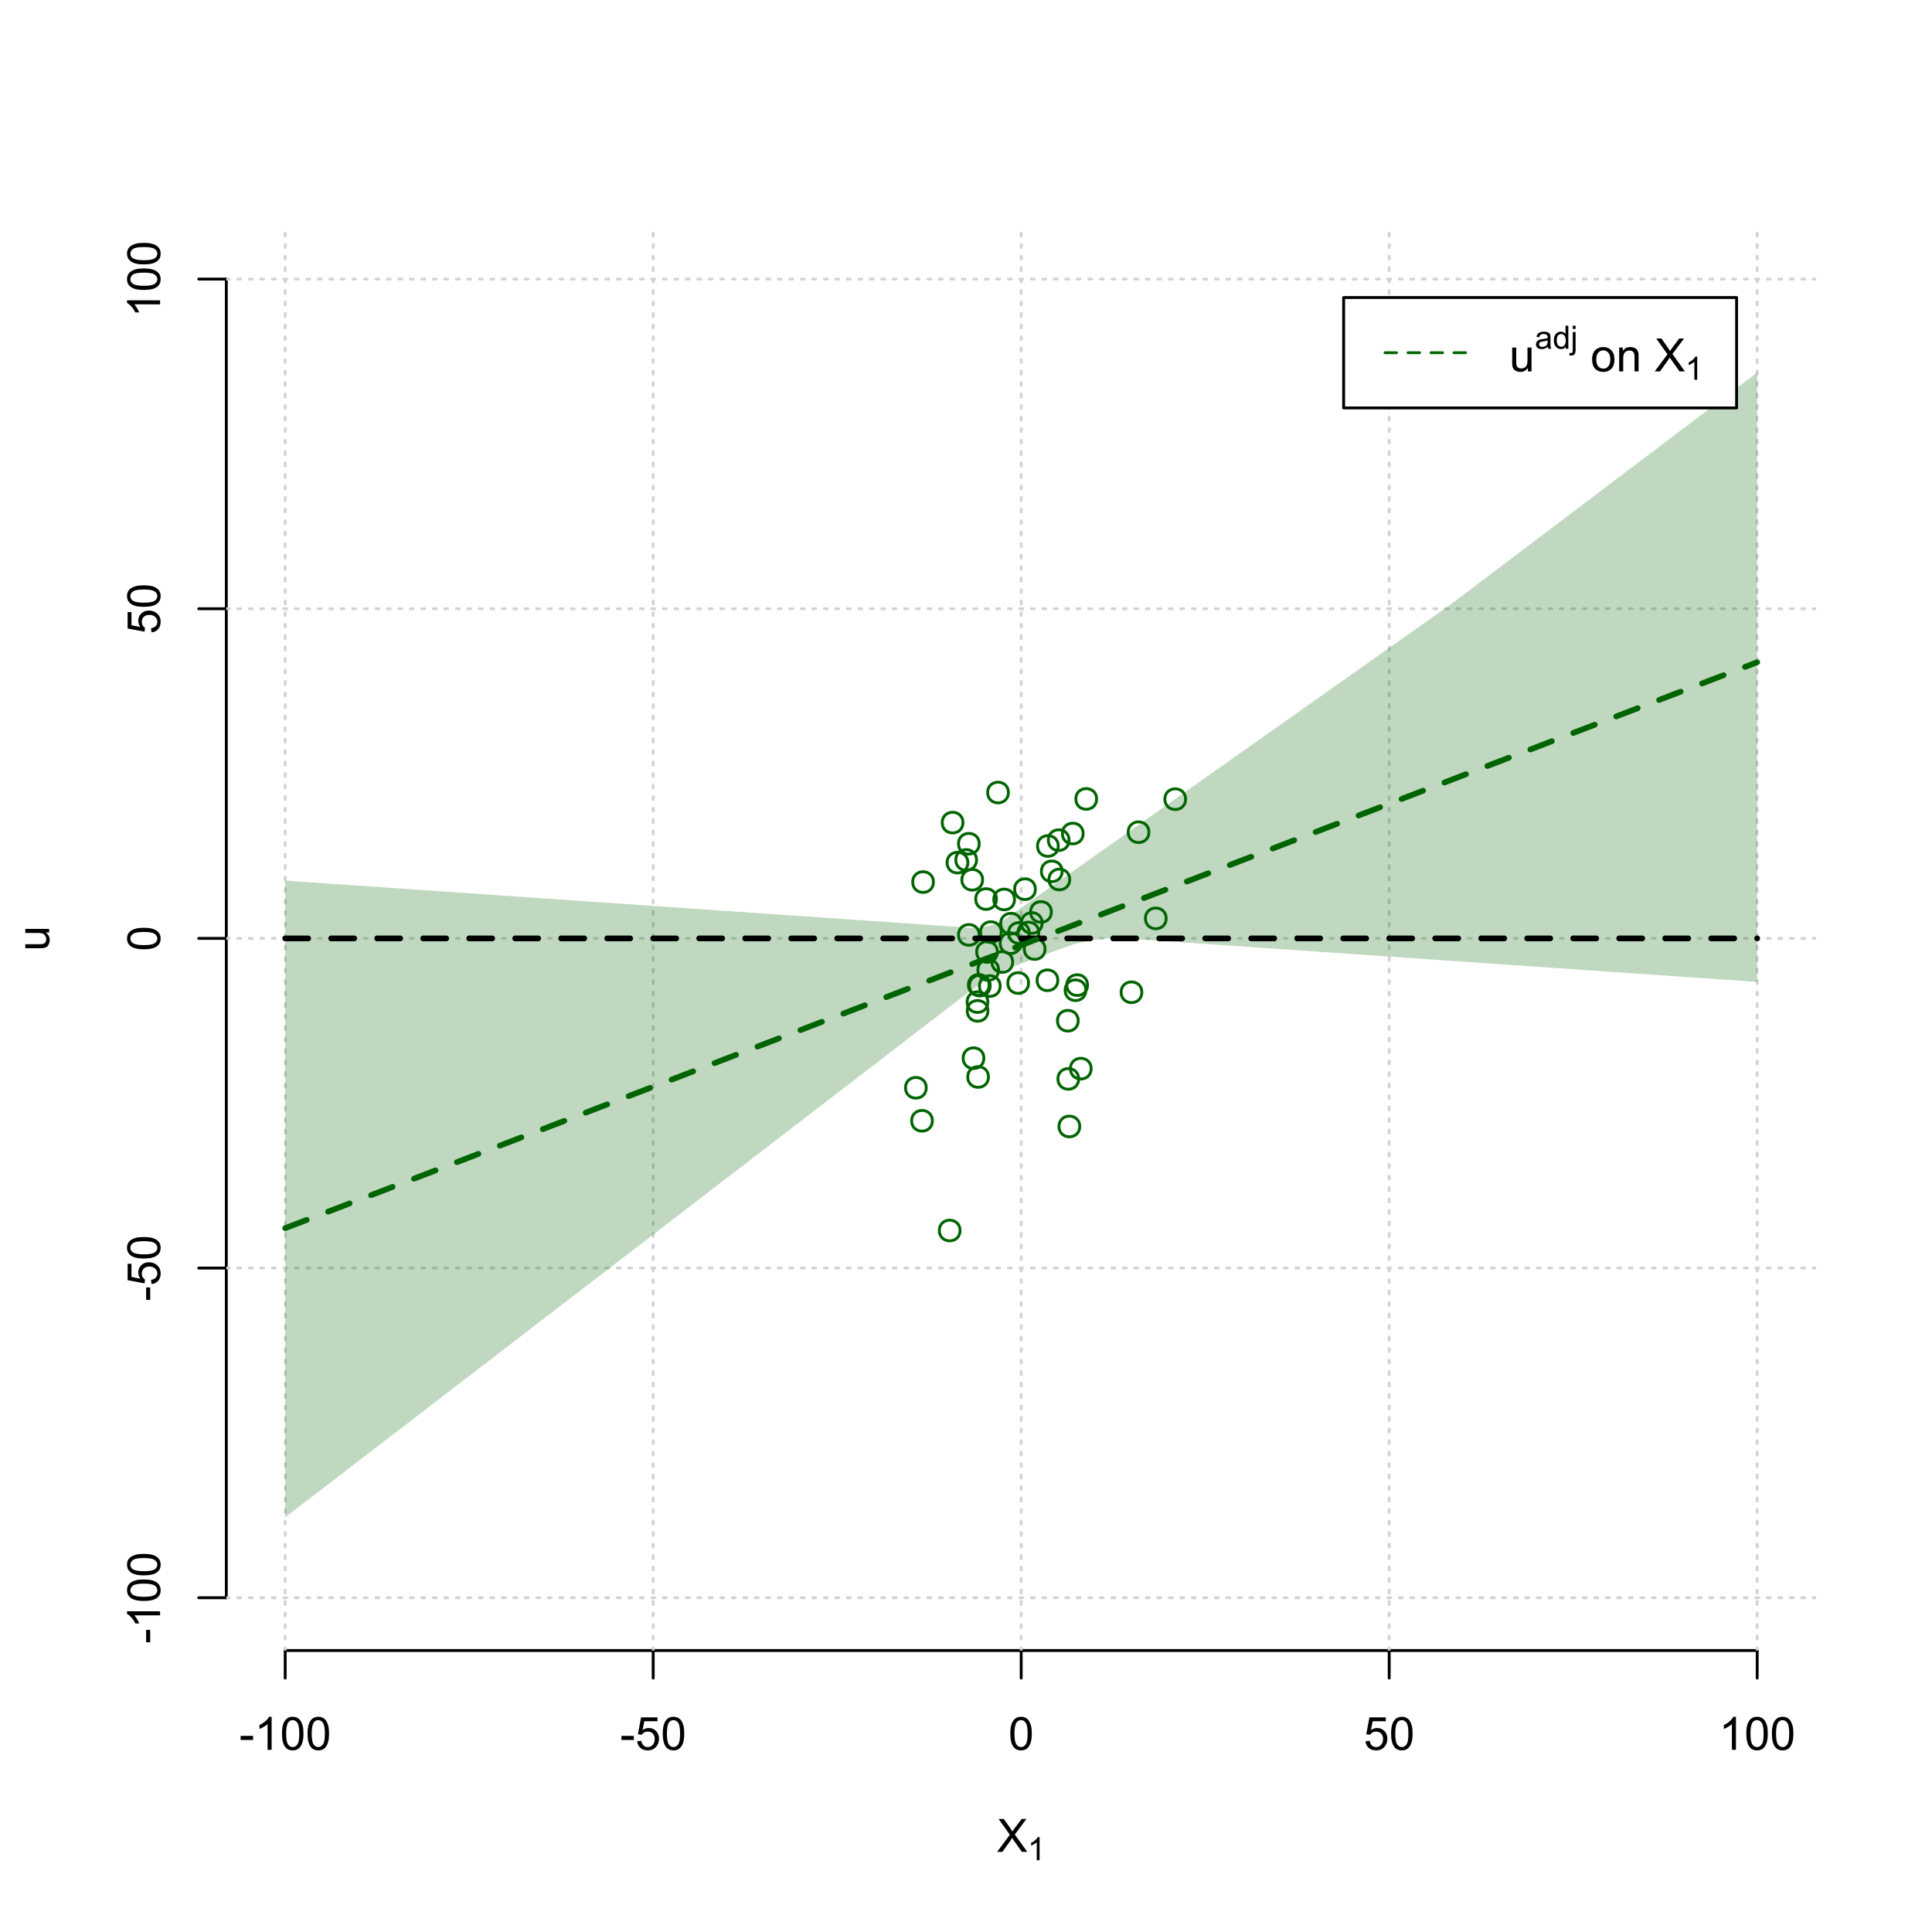 <?xml version="1.0" encoding="UTF-8"?>
<svg xmlns="http://www.w3.org/2000/svg" xmlns:xlink="http://www.w3.org/1999/xlink" width="504pt" height="504pt" viewBox="0 0 504 504" version="1.1">
<defs>
<g>
<symbol overflow="visible" id="glyph0-0">
<path style="stroke:none;" d="M 1.5 0 L 1.5 -7.5 L 7.5 -7.5 L 7.5 0 Z M 1.688 -0.188 L 7.312 -0.188 L 7.312 -7.312 L 1.688 -7.312 Z M 1.688 -0.188 "/>
</symbol>
<symbol overflow="visible" id="glyph0-1">
<path style="stroke:none;" d="M 0.055 0 L 3.375 -4.477 L 0.445 -8.59 L 1.797 -8.59 L 3.359 -6.387 C 3.68 -5.93 3.91 -5.578 4.047 -5.332 C 4.238 -5.645 4.465 -5.969 4.727 -6.312 L 6.457 -8.59 L 7.695 -8.59 L 4.676 -4.539 L 7.93 0 L 6.523 0 L 4.359 -3.062 C 4.238 -3.238 4.113 -3.43 3.984 -3.641 C 3.789 -3.324 3.652 -3.109 3.574 -2.992 L 1.418 0 Z M 0.055 0 "/>
</symbol>
<symbol overflow="visible" id="glyph0-2">
<path style="stroke:none;" d="M 0.383 -2.578 L 0.383 -3.641 L 3.621 -3.641 L 3.621 -2.578 Z M 0.383 -2.578 "/>
</symbol>
<symbol overflow="visible" id="glyph0-3">
<path style="stroke:none;" d="M 4.469 0 L 3.414 0 L 3.414 -6.719 C 3.16 -6.477 2.828 -6.234 2.414 -5.996 C 2 -5.75 1.629 -5.57 1.305 -5.449 L 1.305 -6.469 C 1.895 -6.742 2.41 -7.078 2.852 -7.477 C 3.293 -7.871 3.605 -8.254 3.789 -8.625 L 4.469 -8.625 Z M 4.469 0 "/>
</symbol>
<symbol overflow="visible" id="glyph0-4">
<path style="stroke:none;" d="M 0.5 -4.234 C 0.496 -5.246 0.602 -6.062 0.812 -6.688 C 1.02 -7.305 1.328 -7.785 1.742 -8.121 C 2.148 -8.457 2.668 -8.625 3.297 -8.625 C 3.758 -8.625 4.164 -8.531 4.512 -8.348 C 4.855 -8.16 5.141 -7.891 5.371 -7.543 C 5.594 -7.191 5.773 -6.766 5.906 -6.266 C 6.035 -5.762 6.098 -5.086 6.102 -4.234 C 6.098 -3.227 5.996 -2.414 5.789 -1.797 C 5.578 -1.176 5.266 -0.695 4.859 -0.359 C 4.445 -0.02 3.926 0.145 3.297 0.148 C 2.465 0.145 1.816 -0.148 1.348 -0.742 C 0.781 -1.457 0.496 -2.621 0.5 -4.234 Z M 1.582 -4.234 C 1.582 -2.824 1.746 -1.887 2.074 -1.418 C 2.402 -0.949 2.809 -0.715 3.297 -0.719 C 3.777 -0.715 4.184 -0.949 4.52 -1.422 C 4.848 -1.887 5.016 -2.824 5.016 -4.234 C 5.016 -5.648 4.848 -6.59 4.52 -7.055 C 4.184 -7.516 3.773 -7.746 3.289 -7.75 C 2.801 -7.746 2.414 -7.543 2.125 -7.137 C 1.762 -6.613 1.582 -5.645 1.582 -4.234 Z M 1.582 -4.234 "/>
</symbol>
<symbol overflow="visible" id="glyph0-5">
<path style="stroke:none;" d="M 0.5 -2.25 L 1.605 -2.344 C 1.684 -1.805 1.871 -1.398 2.176 -1.125 C 2.473 -0.852 2.836 -0.715 3.258 -0.719 C 3.766 -0.715 4.195 -0.906 4.547 -1.293 C 4.898 -1.672 5.074 -2.18 5.074 -2.82 C 5.074 -3.414 4.902 -3.891 4.566 -4.242 C 4.227 -4.59 3.785 -4.762 3.242 -4.766 C 2.898 -4.762 2.594 -4.684 2.32 -4.531 C 2.047 -4.375 1.832 -4.176 1.676 -3.93 L 0.688 -4.062 L 1.516 -8.473 L 5.789 -8.473 L 5.789 -7.465 L 2.359 -7.465 L 1.898 -5.156 C 2.414 -5.516 2.953 -5.695 3.523 -5.695 C 4.27 -5.695 4.902 -5.434 5.422 -4.914 C 5.934 -4.395 6.191 -3.727 6.195 -2.914 C 6.191 -2.133 5.965 -1.461 5.516 -0.898 C 4.961 -0.199 4.211 0.145 3.258 0.148 C 2.477 0.145 1.836 -0.07 1.344 -0.508 C 0.844 -0.941 0.562 -1.523 0.5 -2.25 Z M 0.5 -2.25 "/>
</symbol>
<symbol overflow="visible" id="glyph0-6">
<path style="stroke:none;" d="M 4.867 0 L 4.867 -0.914 C 4.379 -0.211 3.723 0.141 2.895 0.141 C 2.527 0.141 2.184 0.07 1.867 -0.07 C 1.547 -0.211 1.309 -0.387 1.156 -0.602 C 1 -0.812 0.895 -1.074 0.832 -1.383 C 0.785 -1.59 0.762 -1.918 0.766 -2.367 L 0.766 -6.223 L 1.82 -6.223 L 1.82 -2.773 C 1.816 -2.219 1.84 -1.848 1.887 -1.656 C 1.949 -1.379 2.09 -1.16 2.309 -1.004 C 2.523 -0.84 2.789 -0.762 3.105 -0.766 C 3.418 -0.762 3.715 -0.844 3.996 -1.008 C 4.273 -1.172 4.469 -1.391 4.586 -1.672 C 4.699 -1.949 4.758 -2.355 4.758 -2.891 L 4.758 -6.223 L 5.812 -6.223 L 5.812 0 Z M 4.867 0 "/>
</symbol>
<symbol overflow="visible" id="glyph0-7">
<path style="stroke:none;" d=""/>
</symbol>
<symbol overflow="visible" id="glyph0-8">
<path style="stroke:none;" d="M 0.398 -3.109 C 0.398 -4.262 0.719 -5.117 1.359 -5.672 C 1.895 -6.133 2.547 -6.363 3.316 -6.363 C 4.172 -6.363 4.871 -6.082 5.414 -5.52 C 5.953 -4.957 6.223 -4.184 6.227 -3.199 C 6.223 -2.398 6.102 -1.766 5.867 -1.309 C 5.625 -0.848 5.277 -0.492 4.82 -0.238 C 4.359 0.016 3.859 0.141 3.316 0.141 C 2.441 0.141 1.734 -0.137 1.203 -0.695 C 0.664 -1.254 0.398 -2.059 0.398 -3.109 Z M 1.484 -3.109 C 1.48 -2.309 1.656 -1.711 2.004 -1.32 C 2.348 -0.922 2.785 -0.727 3.316 -0.727 C 3.84 -0.727 4.273 -0.926 4.621 -1.324 C 4.969 -1.723 5.145 -2.328 5.145 -3.148 C 5.145 -3.914 4.969 -4.496 4.617 -4.895 C 4.266 -5.289 3.832 -5.488 3.316 -5.492 C 2.785 -5.488 2.348 -5.293 2.004 -4.898 C 1.656 -4.5 1.48 -3.902 1.484 -3.109 Z M 1.484 -3.109 "/>
</symbol>
<symbol overflow="visible" id="glyph0-9">
<path style="stroke:none;" d="M 0.789 0 L 0.789 -6.223 L 1.742 -6.223 L 1.742 -5.336 C 2.195 -6.02 2.855 -6.363 3.719 -6.363 C 4.09 -6.363 4.434 -6.293 4.754 -6.16 C 5.066 -6.023 5.305 -5.848 5.461 -5.633 C 5.617 -5.41 5.727 -5.152 5.789 -4.852 C 5.828 -4.656 5.848 -4.312 5.848 -3.828 L 5.848 0 L 4.793 0 L 4.793 -3.785 C 4.793 -4.215 4.75 -4.535 4.668 -4.75 C 4.586 -4.961 4.441 -5.129 4.234 -5.258 C 4.023 -5.383 3.777 -5.449 3.5 -5.449 C 3.047 -5.449 2.66 -5.305 2.332 -5.02 C 2.004 -4.734 1.84 -4.195 1.844 -3.398 L 1.844 0 Z M 0.789 0 "/>
</symbol>
<symbol overflow="visible" id="glyph1-0">
<path style="stroke:none;" d="M 1.051 0 L 1.051 -5.25 L 5.25 -5.25 L 5.25 0 Z M 1.18 -0.133 L 5.117 -0.133 L 5.117 -5.117 L 1.18 -5.117 Z M 1.18 -0.133 "/>
</symbol>
<symbol overflow="visible" id="glyph1-1">
<path style="stroke:none;" d="M 3.129 0 L 2.391 0 L 2.391 -4.703 C 2.211 -4.531 1.977 -4.363 1.691 -4.195 C 1.398 -4.023 1.141 -3.895 0.914 -3.812 L 0.914 -4.527 C 1.328 -4.719 1.688 -4.953 1.996 -5.234 C 2.305 -5.508 2.523 -5.777 2.652 -6.039 L 3.129 -6.039 Z M 3.129 0 "/>
</symbol>
<symbol overflow="visible" id="glyph1-2">
<path style="stroke:none;" d="M 3.395 -0.539 C 3.117 -0.305 2.855 -0.137 2.605 -0.043 C 2.352 0.051 2.082 0.094 1.793 0.098 C 1.312 0.094 0.941 -0.02 0.688 -0.25 C 0.43 -0.48 0.305 -0.781 0.305 -1.148 C 0.305 -1.359 0.352 -1.551 0.449 -1.73 C 0.543 -1.902 0.668 -2.047 0.828 -2.156 C 0.984 -2.262 1.164 -2.34 1.363 -2.398 C 1.504 -2.434 1.723 -2.473 2.02 -2.512 C 2.609 -2.578 3.047 -2.664 3.336 -2.766 C 3.336 -2.867 3.34 -2.93 3.34 -2.957 C 3.34 -3.258 3.27 -3.469 3.129 -3.594 C 2.941 -3.758 2.66 -3.844 2.289 -3.844 C 1.941 -3.844 1.684 -3.781 1.52 -3.66 C 1.348 -3.535 1.227 -3.32 1.152 -3.016 L 0.43 -3.113 C 0.492 -3.418 0.602 -3.668 0.754 -3.863 C 0.902 -4.051 1.121 -4.199 1.406 -4.301 C 1.688 -4.402 2.016 -4.453 2.395 -4.453 C 2.766 -4.453 3.066 -4.406 3.301 -4.32 C 3.527 -4.23 3.699 -4.121 3.812 -3.992 C 3.918 -3.855 3.996 -3.691 4.043 -3.492 C 4.066 -3.363 4.078 -3.133 4.082 -2.809 L 4.082 -1.824 C 4.078 -1.137 4.094 -0.703 4.129 -0.523 C 4.156 -0.336 4.219 -0.164 4.316 0 L 3.543 0 C 3.465 -0.152 3.414 -0.332 3.395 -0.539 Z M 3.336 -2.188 C 3.062 -2.074 2.66 -1.98 2.129 -1.906 C 1.82 -1.859 1.605 -1.812 1.484 -1.758 C 1.355 -1.703 1.258 -1.621 1.191 -1.52 C 1.121 -1.41 1.09 -1.293 1.09 -1.168 C 1.09 -0.969 1.164 -0.805 1.312 -0.676 C 1.461 -0.543 1.68 -0.48 1.969 -0.48 C 2.25 -0.48 2.5 -0.539 2.727 -0.664 C 2.945 -0.785 3.109 -0.957 3.215 -1.176 C 3.293 -1.34 3.332 -1.586 3.336 -1.914 Z M 3.336 -2.188 "/>
</symbol>
<symbol overflow="visible" id="glyph1-3">
<path style="stroke:none;" d="M 3.379 0 L 3.379 -0.551 C 3.102 -0.121 2.695 0.094 2.16 0.098 C 1.812 0.094 1.492 0 1.203 -0.188 C 0.906 -0.379 0.68 -0.645 0.523 -0.988 C 0.359 -1.328 0.281 -1.723 0.285 -2.172 C 0.281 -2.605 0.355 -3 0.504 -3.355 C 0.648 -3.707 0.863 -3.977 1.156 -4.168 C 1.441 -4.355 1.766 -4.453 2.129 -4.453 C 2.387 -4.453 2.621 -4.395 2.828 -4.285 C 3.031 -4.172 3.199 -4.031 3.332 -3.855 L 3.332 -6.012 L 4.066 -6.012 L 4.066 0 Z M 1.047 -2.172 C 1.043 -1.613 1.16 -1.195 1.398 -0.922 C 1.629 -0.641 1.906 -0.504 2.23 -0.508 C 2.551 -0.504 2.824 -0.637 3.051 -0.902 C 3.273 -1.168 3.387 -1.57 3.391 -2.113 C 3.387 -2.707 3.273 -3.145 3.047 -3.426 C 2.816 -3.703 2.531 -3.844 2.199 -3.844 C 1.867 -3.844 1.594 -3.707 1.375 -3.441 C 1.152 -3.168 1.043 -2.746 1.047 -2.172 Z M 1.047 -2.172 "/>
</symbol>
<symbol overflow="visible" id="glyph1-4">
<path style="stroke:none;" d="M 0.551 -5.156 L 0.551 -6.012 L 1.289 -6.012 L 1.289 -5.156 Z M -0.387 1.691 L -0.246 1.062 C -0.098 1.098 0.016 1.117 0.102 1.121 C 0.25 1.117 0.363 1.066 0.438 0.969 C 0.512 0.867 0.551 0.621 0.551 0.223 L 0.551 -4.355 L 1.289 -4.355 L 1.289 0.238 C 1.289 0.773 1.219 1.148 1.078 1.359 C 0.898 1.633 0.602 1.77 0.191 1.77 C -0.008 1.77 -0.199 1.742 -0.387 1.691 Z M -0.387 1.691 "/>
</symbol>
<symbol overflow="visible" id="glyph2-0">
<path style="stroke:none;" d="M 0 -1.5 L -7.5 -1.5 L -7.5 -7.5 L 0 -7.5 Z M -0.188 -1.688 L -0.188 -7.312 L -7.312 -7.312 L -7.312 -1.688 Z M -0.188 -1.688 "/>
</symbol>
<symbol overflow="visible" id="glyph2-1">
<path style="stroke:none;" d="M 0 -4.867 L -0.914 -4.867 C -0.211 -4.379 0.141 -3.723 0.141 -2.895 C 0.141 -2.527 0.07 -2.184 -0.07 -1.867 C -0.211 -1.547 -0.387 -1.309 -0.598 -1.156 C -0.809 -1 -1.07 -0.895 -1.383 -0.832 C -1.59 -0.789 -1.918 -0.766 -2.367 -0.77 L -6.223 -0.77 L -6.223 -1.824 L -2.773 -1.824 C -2.219 -1.82 -1.848 -1.844 -1.656 -1.887 C -1.379 -1.949 -1.16 -2.09 -1.004 -2.309 C -0.84 -2.523 -0.762 -2.789 -0.766 -3.105 C -0.762 -3.418 -0.844 -3.715 -1.008 -3.996 C -1.172 -4.273 -1.391 -4.469 -1.672 -4.586 C -1.945 -4.699 -2.352 -4.758 -2.887 -4.758 L -6.223 -4.758 L -6.223 -5.812 L 0 -5.812 Z M 0 -4.867 "/>
</symbol>
<symbol overflow="visible" id="glyph2-2">
<path style="stroke:none;" d="M -2.578 -0.383 L -3.641 -0.383 L -3.641 -3.621 L -2.578 -3.621 Z M -2.578 -0.383 "/>
</symbol>
<symbol overflow="visible" id="glyph2-3">
<path style="stroke:none;" d="M 0 -4.469 L 0 -3.414 L -6.719 -3.418 C -6.477 -3.16 -6.234 -2.828 -5.996 -2.418 C -5.75 -2.004 -5.57 -1.633 -5.449 -1.309 L -6.469 -1.309 C -6.742 -1.895 -7.078 -2.41 -7.477 -2.852 C -7.871 -3.293 -8.254 -3.605 -8.625 -3.793 L -8.625 -4.473 Z M 0 -4.469 "/>
</symbol>
<symbol overflow="visible" id="glyph2-4">
<path style="stroke:none;" d="M -4.234 -0.5 C -5.246 -0.496 -6.062 -0.602 -6.688 -0.812 C -7.305 -1.02 -7.785 -1.328 -8.121 -1.742 C -8.457 -2.152 -8.625 -2.672 -8.625 -3.301 C -8.625 -3.758 -8.531 -4.164 -8.348 -4.512 C -8.16 -4.859 -7.891 -5.145 -7.543 -5.371 C -7.191 -5.594 -6.766 -5.773 -6.266 -5.906 C -5.762 -6.035 -5.086 -6.098 -4.234 -6.102 C -3.223 -6.098 -2.41 -5.996 -1.793 -5.789 C -1.176 -5.578 -0.695 -5.266 -0.359 -4.859 C -0.02 -4.445 0.145 -3.926 0.148 -3.297 C 0.145 -2.465 -0.148 -1.816 -0.742 -1.348 C -1.457 -0.781 -2.621 -0.496 -4.234 -0.5 Z M -4.234 -1.582 C -2.824 -1.582 -1.887 -1.746 -1.418 -2.074 C -0.949 -2.402 -0.715 -2.809 -0.719 -3.297 C -0.715 -3.777 -0.949 -4.184 -1.422 -4.52 C -1.887 -4.848 -2.824 -5.016 -4.234 -5.016 C -5.648 -5.016 -6.59 -4.848 -7.055 -4.52 C -7.516 -4.188 -7.746 -3.777 -7.75 -3.289 C -7.746 -2.801 -7.543 -2.414 -7.137 -2.129 C -6.613 -1.762 -5.645 -1.582 -4.234 -1.582 Z M -4.234 -1.582 "/>
</symbol>
<symbol overflow="visible" id="glyph2-5">
<path style="stroke:none;" d="M -2.25 -0.5 L -2.344 -1.605 C -1.805 -1.684 -1.398 -1.871 -1.125 -2.176 C -0.852 -2.473 -0.715 -2.836 -0.719 -3.258 C -0.715 -3.766 -0.906 -4.195 -1.293 -4.547 C -1.672 -4.898 -2.18 -5.074 -2.816 -5.074 C -3.414 -5.074 -3.891 -4.902 -4.242 -4.566 C -4.59 -4.227 -4.762 -3.785 -4.766 -3.242 C -4.762 -2.898 -4.684 -2.594 -4.531 -2.32 C -4.375 -2.047 -4.176 -1.832 -3.93 -1.676 L -4.062 -0.688 L -8.473 -1.52 L -8.473 -5.789 L -7.465 -5.789 L -7.465 -2.363 L -5.156 -1.898 C -5.516 -2.414 -5.695 -2.953 -5.695 -3.523 C -5.695 -4.27 -5.434 -4.902 -4.914 -5.422 C -4.395 -5.934 -3.727 -6.191 -2.91 -6.195 C -2.133 -6.191 -1.461 -5.965 -0.895 -5.516 C -0.199 -4.961 0.145 -4.211 0.148 -3.258 C 0.145 -2.477 -0.07 -1.836 -0.508 -1.344 C -0.941 -0.848 -1.523 -0.566 -2.25 -0.5 Z M -2.25 -0.5 "/>
</symbol>
</g>
<clipPath id="clip1">
  <path d="M 74 59.039 L 75 59.039 L 75 430.559 L 74 430.559 Z M 74 59.039 "/>
</clipPath>
<clipPath id="clip2">
  <path d="M 170 59.039 L 171 59.039 L 171 430.559 L 170 430.559 Z M 170 59.039 "/>
</clipPath>
<clipPath id="clip3">
  <path d="M 266 59.039 L 267 59.039 L 267 430.559 L 266 430.559 Z M 266 59.039 "/>
</clipPath>
<clipPath id="clip4">
  <path d="M 362 59.039 L 363 59.039 L 363 430.559 L 362 430.559 Z M 362 59.039 "/>
</clipPath>
<clipPath id="clip5">
  <path d="M 458 59.039 L 459 59.039 L 459 430.559 L 458 430.559 Z M 458 59.039 "/>
</clipPath>
<clipPath id="clip6">
  <path d="M 59.039 416 L 473.758 416 L 473.758 418 L 59.039 418 Z M 59.039 416 "/>
</clipPath>
<clipPath id="clip7">
  <path d="M 59.039 330 L 473.758 330 L 473.758 332 L 59.039 332 Z M 59.039 330 "/>
</clipPath>
<clipPath id="clip8">
  <path d="M 59.039 244 L 473.758 244 L 473.758 246 L 59.039 246 Z M 59.039 244 "/>
</clipPath>
<clipPath id="clip9">
  <path d="M 59.039 158 L 473.758 158 L 473.758 160 L 59.039 160 Z M 59.039 158 "/>
</clipPath>
<clipPath id="clip10">
  <path d="M 59.039 72 L 473.758 72 L 473.758 74 L 59.039 74 Z M 59.039 72 "/>
</clipPath>
</defs>
<g id="surface1716">
<rect x="0" y="0" width="504" height="504" style="fill:rgb(100%,100%,100%);fill-opacity:1;stroke:none;"/>
<g style="fill:rgb(0%,0%,0%);fill-opacity:1;">
  <use xlink:href="#glyph0-1" x="260.062" y="483.102"/>
</g>
<g style="fill:rgb(0%,0%,0%);fill-opacity:1;">
  <use xlink:href="#glyph1-1" x="268.066" y="485.281"/>
</g>
<g style="fill:rgb(0%,0%,0%);fill-opacity:1;">
  <use xlink:href="#glyph2-1" x="12.82" y="248.137"/>
</g>
<path style="fill:none;stroke-width:0.75;stroke-linecap:round;stroke-linejoin:round;stroke:rgb(0%,0%,0%);stroke-opacity:1;stroke-miterlimit:10;" d="M 74.398 430.559 L 458.398 430.559 "/>
<path style="fill:none;stroke-width:0.75;stroke-linecap:round;stroke-linejoin:round;stroke:rgb(0%,0%,0%);stroke-opacity:1;stroke-miterlimit:10;" d="M 74.398 430.559 L 74.398 437.762 "/>
<path style="fill:none;stroke-width:0.75;stroke-linecap:round;stroke-linejoin:round;stroke:rgb(0%,0%,0%);stroke-opacity:1;stroke-miterlimit:10;" d="M 170.398 430.559 L 170.398 437.762 "/>
<path style="fill:none;stroke-width:0.75;stroke-linecap:round;stroke-linejoin:round;stroke:rgb(0%,0%,0%);stroke-opacity:1;stroke-miterlimit:10;" d="M 266.398 430.559 L 266.398 437.762 "/>
<path style="fill:none;stroke-width:0.75;stroke-linecap:round;stroke-linejoin:round;stroke:rgb(0%,0%,0%);stroke-opacity:1;stroke-miterlimit:10;" d="M 362.398 430.559 L 362.398 437.762 "/>
<path style="fill:none;stroke-width:0.75;stroke-linecap:round;stroke-linejoin:round;stroke:rgb(0%,0%,0%);stroke-opacity:1;stroke-miterlimit:10;" d="M 458.398 430.559 L 458.398 437.762 "/>
<g style="fill:rgb(0%,0%,0%);fill-opacity:1;">
  <use xlink:href="#glyph0-2" x="62.391" y="456.48"/>
  <use xlink:href="#glyph0-3" x="66.387" y="456.48"/>
  <use xlink:href="#glyph0-4" x="73.061" y="456.48"/>
  <use xlink:href="#glyph0-4" x="79.734" y="456.48"/>
</g>
<g style="fill:rgb(0%,0%,0%);fill-opacity:1;">
  <use xlink:href="#glyph0-2" x="161.727" y="456.48"/>
  <use xlink:href="#glyph0-5" x="165.723" y="456.48"/>
  <use xlink:href="#glyph0-4" x="172.396" y="456.48"/>
</g>
<g style="fill:rgb(0%,0%,0%);fill-opacity:1;">
  <use xlink:href="#glyph0-4" x="263.062" y="456.48"/>
</g>
<g style="fill:rgb(0%,0%,0%);fill-opacity:1;">
  <use xlink:href="#glyph0-5" x="355.727" y="456.48"/>
  <use xlink:href="#glyph0-4" x="362.4" y="456.48"/>
</g>
<g style="fill:rgb(0%,0%,0%);fill-opacity:1;">
  <use xlink:href="#glyph0-3" x="448.387" y="456.48"/>
  <use xlink:href="#glyph0-4" x="455.061" y="456.48"/>
  <use xlink:href="#glyph0-4" x="461.734" y="456.48"/>
</g>
<path style="fill:none;stroke-width:0.75;stroke-linecap:round;stroke-linejoin:round;stroke:rgb(0%,0%,0%);stroke-opacity:1;stroke-miterlimit:10;" d="M 59.039 416.801 L 59.039 72.801 "/>
<path style="fill:none;stroke-width:0.75;stroke-linecap:round;stroke-linejoin:round;stroke:rgb(0%,0%,0%);stroke-opacity:1;stroke-miterlimit:10;" d="M 59.039 416.801 L 51.84 416.801 "/>
<path style="fill:none;stroke-width:0.75;stroke-linecap:round;stroke-linejoin:round;stroke:rgb(0%,0%,0%);stroke-opacity:1;stroke-miterlimit:10;" d="M 59.039 330.801 L 51.84 330.801 "/>
<path style="fill:none;stroke-width:0.75;stroke-linecap:round;stroke-linejoin:round;stroke:rgb(0%,0%,0%);stroke-opacity:1;stroke-miterlimit:10;" d="M 59.039 244.801 L 51.84 244.801 "/>
<path style="fill:none;stroke-width:0.75;stroke-linecap:round;stroke-linejoin:round;stroke:rgb(0%,0%,0%);stroke-opacity:1;stroke-miterlimit:10;" d="M 59.039 158.801 L 51.84 158.801 "/>
<path style="fill:none;stroke-width:0.75;stroke-linecap:round;stroke-linejoin:round;stroke:rgb(0%,0%,0%);stroke-opacity:1;stroke-miterlimit:10;" d="M 59.039 72.801 L 51.84 72.801 "/>
<g style="fill:rgb(0%,0%,0%);fill-opacity:1;">
  <use xlink:href="#glyph2-2" x="41.762" y="428.809"/>
  <use xlink:href="#glyph2-3" x="41.762" y="424.812"/>
  <use xlink:href="#glyph2-4" x="41.762" y="418.139"/>
  <use xlink:href="#glyph2-4" x="41.762" y="411.465"/>
</g>
<g style="fill:rgb(0%,0%,0%);fill-opacity:1;">
  <use xlink:href="#glyph2-2" x="41.762" y="339.473"/>
  <use xlink:href="#glyph2-5" x="41.762" y="335.477"/>
  <use xlink:href="#glyph2-4" x="41.762" y="328.803"/>
</g>
<g style="fill:rgb(0%,0%,0%);fill-opacity:1;">
  <use xlink:href="#glyph2-4" x="41.762" y="248.137"/>
</g>
<g style="fill:rgb(0%,0%,0%);fill-opacity:1;">
  <use xlink:href="#glyph2-5" x="41.762" y="165.473"/>
  <use xlink:href="#glyph2-4" x="41.762" y="158.799"/>
</g>
<g style="fill:rgb(0%,0%,0%);fill-opacity:1;">
  <use xlink:href="#glyph2-3" x="41.762" y="82.812"/>
  <use xlink:href="#glyph2-4" x="41.762" y="76.139"/>
  <use xlink:href="#glyph2-4" x="41.762" y="69.465"/>
</g>
<g clip-path="url(#clip1)" clip-rule="nonzero">
<path style="fill:none;stroke-width:0.75;stroke-linecap:round;stroke-linejoin:round;stroke:rgb(82.745%,82.745%,82.745%);stroke-opacity:1;stroke-dasharray:0.75,2.25;stroke-miterlimit:10;" d="M 74.398 430.559 L 74.398 59.039 "/>
</g>
<g clip-path="url(#clip2)" clip-rule="nonzero">
<path style="fill:none;stroke-width:0.75;stroke-linecap:round;stroke-linejoin:round;stroke:rgb(82.745%,82.745%,82.745%);stroke-opacity:1;stroke-dasharray:0.75,2.25;stroke-miterlimit:10;" d="M 170.398 430.559 L 170.398 59.039 "/>
</g>
<g clip-path="url(#clip3)" clip-rule="nonzero">
<path style="fill:none;stroke-width:0.75;stroke-linecap:round;stroke-linejoin:round;stroke:rgb(82.745%,82.745%,82.745%);stroke-opacity:1;stroke-dasharray:0.75,2.25;stroke-miterlimit:10;" d="M 266.398 430.559 L 266.398 59.039 "/>
</g>
<g clip-path="url(#clip4)" clip-rule="nonzero">
<path style="fill:none;stroke-width:0.75;stroke-linecap:round;stroke-linejoin:round;stroke:rgb(82.745%,82.745%,82.745%);stroke-opacity:1;stroke-dasharray:0.75,2.25;stroke-miterlimit:10;" d="M 362.398 430.559 L 362.398 59.039 "/>
</g>
<g clip-path="url(#clip5)" clip-rule="nonzero">
<path style="fill:none;stroke-width:0.75;stroke-linecap:round;stroke-linejoin:round;stroke:rgb(82.745%,82.745%,82.745%);stroke-opacity:1;stroke-dasharray:0.75,2.25;stroke-miterlimit:10;" d="M 458.398 430.559 L 458.398 59.039 "/>
</g>
<g clip-path="url(#clip6)" clip-rule="nonzero">
<path style="fill:none;stroke-width:0.75;stroke-linecap:round;stroke-linejoin:round;stroke:rgb(82.745%,82.745%,82.745%);stroke-opacity:1;stroke-dasharray:0.75,2.25;stroke-miterlimit:10;" d="M 59.039 416.801 L 473.762 416.801 "/>
</g>
<g clip-path="url(#clip7)" clip-rule="nonzero">
<path style="fill:none;stroke-width:0.75;stroke-linecap:round;stroke-linejoin:round;stroke:rgb(82.745%,82.745%,82.745%);stroke-opacity:1;stroke-dasharray:0.75,2.25;stroke-miterlimit:10;" d="M 59.039 330.801 L 473.762 330.801 "/>
</g>
<g clip-path="url(#clip8)" clip-rule="nonzero">
<path style="fill:none;stroke-width:0.75;stroke-linecap:round;stroke-linejoin:round;stroke:rgb(82.745%,82.745%,82.745%);stroke-opacity:1;stroke-dasharray:0.75,2.25;stroke-miterlimit:10;" d="M 59.039 244.801 L 473.762 244.801 "/>
</g>
<g clip-path="url(#clip9)" clip-rule="nonzero">
<path style="fill:none;stroke-width:0.75;stroke-linecap:round;stroke-linejoin:round;stroke:rgb(82.745%,82.745%,82.745%);stroke-opacity:1;stroke-dasharray:0.75,2.25;stroke-miterlimit:10;" d="M 59.039 158.801 L 473.762 158.801 "/>
</g>
<g clip-path="url(#clip10)" clip-rule="nonzero">
<path style="fill:none;stroke-width:0.75;stroke-linecap:round;stroke-linejoin:round;stroke:rgb(82.745%,82.745%,82.745%);stroke-opacity:1;stroke-dasharray:0.75,2.25;stroke-miterlimit:10;" d="M 59.039 72.801 L 473.762 72.801 "/>
</g>
<path style=" stroke:none;fill-rule:nonzero;fill:rgb(0%,39.216%,0%);fill-opacity:0.251;" d="M 74.398 216.516 L 74.398 229.723 L 76.32 229.855 L 78.238 229.988 L 80.16 230.121 L 82.078 230.25 L 85.922 230.516 L 87.84 230.648 L 89.762 230.781 L 91.68 230.91 L 93.602 231.043 L 95.52 231.176 L 97.441 231.309 L 99.359 231.441 L 101.281 231.57 L 103.199 231.703 L 105.121 231.836 L 107.039 231.969 L 108.961 232.102 L 110.879 232.234 L 112.801 232.363 L 114.719 232.496 L 116.641 232.629 L 118.559 232.762 L 120.48 232.895 L 122.398 233.023 L 124.32 233.156 L 126.238 233.289 L 128.16 233.422 L 130.078 233.555 L 132 233.684 L 133.922 233.816 L 135.84 233.949 L 137.762 234.082 L 139.68 234.215 L 141.602 234.348 L 143.52 234.477 L 145.441 234.609 L 147.359 234.742 L 149.281 234.875 L 151.199 235.008 L 153.121 235.137 L 155.039 235.27 L 156.961 235.402 L 158.879 235.535 L 160.801 235.668 L 162.719 235.797 L 164.641 235.93 L 166.559 236.062 L 168.48 236.195 L 170.398 236.328 L 172.32 236.461 L 174.238 236.59 L 176.16 236.723 L 178.078 236.855 L 181.922 237.121 L 183.84 237.25 L 185.762 237.383 L 187.68 237.516 L 189.602 237.648 L 191.52 237.781 L 193.441 237.91 L 195.359 238.043 L 197.281 238.176 L 199.199 238.309 L 201.121 238.441 L 203.039 238.574 L 204.961 238.703 L 206.879 238.836 L 208.801 238.969 L 210.719 239.102 L 212.641 239.234 L 214.559 239.363 L 216.48 239.496 L 218.398 239.629 L 220.32 239.762 L 222.238 239.895 L 224.16 240.023 L 226.078 240.156 L 229.922 240.422 L 231.84 240.555 L 233.762 240.688 L 235.68 240.816 L 237.602 240.949 L 239.52 241.082 L 241.441 241.215 L 243.359 241.348 L 245.281 241.477 L 247.199 241.609 L 249.121 241.742 L 251.039 241.875 L 252.961 242.008 L 254.879 242.141 L 256.801 241.77 L 258.719 241.332 L 260.641 240.887 L 262.559 239.531 L 264.48 238.176 L 266.398 236.82 L 268.32 235.461 L 270.238 234.105 L 272.16 232.75 L 274.078 231.395 L 276 230.039 L 277.922 228.68 L 279.84 227.324 L 281.762 225.969 L 283.68 224.613 L 285.602 223.258 L 287.52 221.902 L 289.441 220.543 L 291.359 219.188 L 293.281 217.832 L 295.199 216.477 L 297.121 215.121 L 299.039 213.762 L 300.961 212.406 L 302.879 211.051 L 304.801 209.695 L 306.719 208.34 L 308.641 206.984 L 310.559 205.625 L 312.48 204.27 L 314.398 202.914 L 316.32 201.559 L 318.238 200.203 L 320.16 198.844 L 322.078 197.488 L 325.922 194.777 L 327.84 193.422 L 329.762 192.062 L 331.68 190.707 L 333.602 189.352 L 335.52 187.996 L 337.441 186.641 L 339.359 185.285 L 341.281 183.926 L 343.199 182.57 L 345.121 181.215 L 347.039 179.859 L 348.961 178.504 L 350.879 177.145 L 352.801 175.789 L 354.719 174.434 L 356.641 173.078 L 358.559 171.723 L 360.48 170.367 L 362.398 169.008 L 364.32 167.652 L 366.238 166.297 L 368.16 164.941 L 370.078 163.586 L 372 162.227 L 373.922 160.871 L 375.84 159.516 L 377.762 158.16 L 379.68 156.73 L 381.602 155.277 L 383.52 153.828 L 385.441 152.375 L 387.359 150.926 L 389.281 149.477 L 391.199 148.023 L 393.121 146.574 L 395.039 145.121 L 396.961 143.672 L 398.879 142.219 L 400.801 140.77 L 402.719 139.32 L 404.641 137.867 L 406.559 136.418 L 408.48 134.965 L 410.398 133.516 L 412.32 132.062 L 414.238 130.613 L 416.16 129.16 L 418.078 127.707 L 421.922 124.801 L 423.84 123.348 L 425.762 121.895 L 427.68 120.441 L 429.602 118.988 L 431.52 117.535 L 433.441 116.082 L 435.359 114.629 L 437.281 113.176 L 439.199 111.723 L 441.121 110.27 L 443.039 108.816 L 444.961 107.363 L 446.879 105.91 L 448.801 104.457 L 450.719 103.004 L 452.641 101.551 L 454.559 100.098 L 456.48 98.645 L 458.398 97.191 L 458.398 72.801 L 458.398 269.348 L 458.398 256.141 L 456.48 256.008 L 454.559 255.875 L 452.641 255.742 L 450.719 255.609 L 448.801 255.48 L 446.879 255.348 L 444.961 255.215 L 443.039 255.082 L 441.121 254.949 L 439.199 254.82 L 437.281 254.688 L 435.359 254.555 L 433.441 254.422 L 431.52 254.289 L 429.602 254.156 L 427.68 254.027 L 425.762 253.895 L 423.84 253.762 L 421.922 253.629 L 420 253.496 L 418.078 253.367 L 416.16 253.234 L 414.238 253.102 L 412.32 252.969 L 410.398 252.836 L 408.48 252.707 L 406.559 252.574 L 404.641 252.441 L 402.719 252.309 L 400.801 252.176 L 398.879 252.043 L 396.961 251.914 L 395.039 251.781 L 393.121 251.648 L 391.199 251.516 L 389.281 251.383 L 387.359 251.254 L 385.441 251.121 L 383.52 250.988 L 381.602 250.855 L 379.68 250.723 L 377.762 250.594 L 375.84 250.461 L 373.922 250.328 L 370.078 250.062 L 368.16 249.93 L 366.238 249.801 L 364.32 249.668 L 362.398 249.535 L 360.48 249.402 L 358.559 249.27 L 356.641 249.141 L 354.719 249.008 L 352.801 248.875 L 350.879 248.742 L 348.961 248.609 L 347.039 248.48 L 345.121 248.348 L 343.199 248.215 L 341.281 248.082 L 339.359 247.949 L 337.441 247.816 L 335.52 247.688 L 333.602 247.555 L 331.68 247.422 L 329.762 247.289 L 327.84 247.156 L 325.922 247.027 L 322.078 246.762 L 320.16 246.629 L 318.238 246.496 L 316.32 246.367 L 314.398 246.234 L 312.48 246.102 L 310.559 245.969 L 308.641 245.836 L 306.719 245.703 L 304.801 245.574 L 302.879 245.441 L 300.961 245.309 L 299.039 245.176 L 297.121 245.043 L 295.199 244.914 L 293.281 244.781 L 291.359 244.648 L 289.441 244.742 L 287.52 244.949 L 285.602 245.18 L 283.68 245.527 L 281.762 245.91 L 279.84 246.418 L 277.922 247.07 L 276 247.785 L 274.078 248.504 L 272.16 249.223 L 270.238 249.938 L 268.32 250.656 L 266.398 251.375 L 264.48 252.094 L 262.559 252.809 L 260.641 253.688 L 258.719 254.82 L 256.801 255.949 L 254.879 257.301 L 252.961 258.668 L 251.039 260.078 L 249.121 261.555 L 247.199 263.031 L 245.281 264.508 L 243.359 265.98 L 241.441 267.457 L 239.52 268.934 L 237.602 270.406 L 235.68 271.883 L 233.762 273.359 L 231.84 274.836 L 229.922 276.309 L 226.078 279.262 L 224.16 280.738 L 222.238 282.211 L 220.32 283.688 L 218.398 285.164 L 216.48 286.641 L 214.559 288.113 L 212.641 289.59 L 210.719 291.066 L 208.801 292.543 L 206.879 294.016 L 204.961 295.492 L 203.039 296.969 L 201.121 298.441 L 199.199 299.918 L 197.281 301.395 L 195.359 302.871 L 193.441 304.344 L 191.52 305.82 L 189.602 307.297 L 187.68 308.773 L 185.762 310.246 L 183.84 311.723 L 181.922 313.199 L 180 314.676 L 178.078 316.148 L 176.16 317.625 L 174.238 319.102 L 172.32 320.578 L 170.398 322.051 L 168.48 323.527 L 166.559 325.004 L 164.641 326.48 L 162.719 327.953 L 160.801 329.43 L 158.879 330.906 L 156.961 332.379 L 155.039 333.855 L 153.121 335.332 L 151.199 336.809 L 149.281 338.281 L 147.359 339.758 L 145.441 341.234 L 143.52 342.711 L 141.602 344.184 L 139.68 345.66 L 137.762 347.137 L 135.84 348.613 L 133.922 350.086 L 130.078 353.039 L 128.16 354.516 L 126.238 355.988 L 124.32 357.465 L 122.398 358.941 L 120.48 360.418 L 118.559 361.891 L 116.641 363.367 L 114.719 364.844 L 112.801 366.316 L 110.879 367.793 L 108.961 369.27 L 107.039 370.746 L 105.121 372.219 L 103.199 373.695 L 101.281 375.172 L 99.359 376.648 L 97.441 378.121 L 95.52 379.598 L 93.602 381.074 L 91.68 382.551 L 89.762 384.023 L 87.84 385.5 L 85.922 386.977 L 84 388.453 L 82.078 389.926 L 80.16 391.402 L 78.238 392.879 L 76.32 394.352 L 74.398 395.828 L 74.398 416.801 Z M 74.398 216.516 "/>
<path style="fill:none;stroke-width:0.75;stroke-linecap:round;stroke-linejoin:round;stroke:rgb(0%,39.216%,0%);stroke-opacity:1;stroke-miterlimit:10;" d="M 277.078 227.309 C 277.078 230.906 271.68 230.906 271.68 227.309 C 271.68 223.707 277.078 223.707 277.078 227.309 "/>
<path style="fill:none;stroke-width:0.75;stroke-linecap:round;stroke-linejoin:round;stroke:rgb(0%,39.216%,0%);stroke-opacity:1;stroke-miterlimit:10;" d="M 257.699 261.414 C 257.699 265.016 252.297 265.016 252.297 261.414 C 252.297 257.812 257.699 257.812 257.699 261.414 "/>
<path style="fill:none;stroke-width:0.75;stroke-linecap:round;stroke-linejoin:round;stroke:rgb(0%,39.216%,0%);stroke-opacity:1;stroke-miterlimit:10;" d="M 252.477 225.031 C 252.477 228.633 247.074 228.633 247.074 225.031 C 247.074 221.434 252.477 221.434 252.477 225.031 "/>
<path style="fill:none;stroke-width:0.75;stroke-linecap:round;stroke-linejoin:round;stroke:rgb(0%,39.216%,0%);stroke-opacity:1;stroke-miterlimit:10;" d="M 264.656 234.645 C 264.656 238.242 259.254 238.242 259.254 234.645 C 259.254 231.043 264.656 231.043 264.656 234.645 "/>
<path style="fill:none;stroke-width:0.75;stroke-linecap:round;stroke-linejoin:round;stroke:rgb(0%,39.216%,0%);stroke-opacity:1;stroke-miterlimit:10;" d="M 243.223 292.379 C 243.223 295.977 237.824 295.977 237.824 292.379 C 237.824 288.777 243.223 288.777 243.223 292.379 "/>
<path style="fill:none;stroke-width:0.75;stroke-linecap:round;stroke-linejoin:round;stroke:rgb(0%,39.216%,0%);stroke-opacity:1;stroke-miterlimit:10;" d="M 282.555 217.445 C 282.555 221.047 277.152 221.047 277.152 217.445 C 277.152 213.844 282.555 213.844 282.555 217.445 "/>
<path style="fill:none;stroke-width:0.75;stroke-linecap:round;stroke-linejoin:round;stroke:rgb(0%,39.216%,0%);stroke-opacity:1;stroke-miterlimit:10;" d="M 250.445 321 C 250.445 324.602 245.047 324.602 245.047 321 C 245.047 317.402 250.445 317.402 250.445 321 "/>
<path style="fill:none;stroke-width:0.75;stroke-linecap:round;stroke-linejoin:round;stroke:rgb(0%,39.216%,0%);stroke-opacity:1;stroke-miterlimit:10;" d="M 274.258 237.906 C 274.258 241.508 268.855 241.508 268.855 237.906 C 268.855 234.309 274.258 234.309 274.258 237.906 "/>
<path style="fill:none;stroke-width:0.75;stroke-linecap:round;stroke-linejoin:round;stroke:rgb(0%,39.216%,0%);stroke-opacity:1;stroke-miterlimit:10;" d="M 255.445 243.887 C 255.445 247.488 250.047 247.488 250.047 243.887 C 250.047 240.285 255.445 240.285 255.445 243.887 "/>
<path style="fill:none;stroke-width:0.75;stroke-linecap:round;stroke-linejoin:round;stroke:rgb(0%,39.216%,0%);stroke-opacity:1;stroke-miterlimit:10;" d="M 241.625 283.773 C 241.625 287.371 236.227 287.371 236.227 283.773 C 236.227 280.172 241.625 280.172 241.625 283.773 "/>
<path style="fill:none;stroke-width:0.75;stroke-linecap:round;stroke-linejoin:round;stroke:rgb(0%,39.216%,0%);stroke-opacity:1;stroke-miterlimit:10;" d="M 268.496 243.387 C 268.496 246.988 263.094 246.988 263.094 243.387 C 263.094 239.785 268.496 239.785 268.496 243.387 "/>
<path style="fill:none;stroke-width:0.75;stroke-linecap:round;stroke-linejoin:round;stroke:rgb(0%,39.216%,0%);stroke-opacity:1;stroke-miterlimit:10;" d="M 279.051 229.434 C 279.051 233.031 273.652 233.031 273.652 229.434 C 273.652 225.832 279.051 225.832 279.051 229.434 "/>
<path style="fill:none;stroke-width:0.75;stroke-linecap:round;stroke-linejoin:round;stroke:rgb(0%,39.216%,0%);stroke-opacity:1;stroke-miterlimit:10;" d="M 268.316 256.441 C 268.316 260.043 262.918 260.043 262.918 256.441 C 262.918 252.84 268.316 252.84 268.316 256.441 "/>
<path style="fill:none;stroke-width:0.75;stroke-linecap:round;stroke-linejoin:round;stroke:rgb(0%,39.216%,0%);stroke-opacity:1;stroke-miterlimit:10;" d="M 261.195 243.152 C 261.195 246.754 255.793 246.754 255.793 243.152 C 255.793 239.555 261.195 239.555 261.195 243.152 "/>
<path style="fill:none;stroke-width:0.75;stroke-linecap:round;stroke-linejoin:round;stroke:rgb(0%,39.216%,0%);stroke-opacity:1;stroke-miterlimit:10;" d="M 281.266 266.277 C 281.266 269.875 275.867 269.875 275.867 266.277 C 275.867 262.676 281.266 262.676 281.266 266.277 "/>
<path style="fill:none;stroke-width:0.75;stroke-linecap:round;stroke-linejoin:round;stroke:rgb(0%,39.216%,0%);stroke-opacity:1;stroke-miterlimit:10;" d="M 281.387 281.449 C 281.387 285.051 275.988 285.051 275.988 281.449 C 275.988 277.852 281.387 277.852 281.387 281.449 "/>
<path style="fill:none;stroke-width:0.75;stroke-linecap:round;stroke-linejoin:round;stroke:rgb(0%,39.216%,0%);stroke-opacity:1;stroke-miterlimit:10;" d="M 284.645 278.777 C 284.645 282.379 279.246 282.379 279.246 278.777 C 279.246 275.18 284.645 275.18 284.645 278.777 "/>
<path style="fill:none;stroke-width:0.75;stroke-linecap:round;stroke-linejoin:round;stroke:rgb(0%,39.216%,0%);stroke-opacity:1;stroke-miterlimit:10;" d="M 257.727 263.703 C 257.727 267.305 252.328 267.305 252.328 263.703 C 252.328 260.105 257.727 260.105 257.727 263.703 "/>
<path style="fill:none;stroke-width:0.75;stroke-linecap:round;stroke-linejoin:round;stroke:rgb(0%,39.216%,0%);stroke-opacity:1;stroke-miterlimit:10;" d="M 264.168 250.957 C 264.168 254.559 258.77 254.559 258.77 250.957 C 258.77 247.355 264.168 247.355 264.168 250.957 "/>
<path style="fill:none;stroke-width:0.75;stroke-linecap:round;stroke-linejoin:round;stroke:rgb(0%,39.216%,0%);stroke-opacity:1;stroke-miterlimit:10;" d="M 309.281 208.48 C 309.281 212.082 303.883 212.082 303.883 208.48 C 303.883 204.879 309.281 204.879 309.281 208.48 "/>
<path style="fill:none;stroke-width:0.75;stroke-linecap:round;stroke-linejoin:round;stroke:rgb(0%,39.216%,0%);stroke-opacity:1;stroke-miterlimit:10;" d="M 251.203 214.594 C 251.203 218.195 245.805 218.195 245.805 214.594 C 245.805 210.996 251.203 210.996 251.203 214.594 "/>
<path style="fill:none;stroke-width:0.75;stroke-linecap:round;stroke-linejoin:round;stroke:rgb(0%,39.216%,0%);stroke-opacity:1;stroke-miterlimit:10;" d="M 304.211 239.582 C 304.211 243.184 298.809 243.184 298.809 239.582 C 298.809 235.98 304.211 235.98 304.211 239.582 "/>
<path style="fill:none;stroke-width:0.75;stroke-linecap:round;stroke-linejoin:round;stroke:rgb(0%,39.216%,0%);stroke-opacity:1;stroke-miterlimit:10;" d="M 260.914 257.23 C 260.914 260.828 255.516 260.828 255.516 257.23 C 255.516 253.629 260.914 253.629 260.914 257.23 "/>
<path style="fill:none;stroke-width:0.75;stroke-linecap:round;stroke-linejoin:round;stroke:rgb(0%,39.216%,0%);stroke-opacity:1;stroke-miterlimit:10;" d="M 256.66 276.043 C 256.66 279.645 251.262 279.645 251.262 276.043 C 251.262 272.445 256.66 272.445 256.66 276.043 "/>
<path style="fill:none;stroke-width:0.75;stroke-linecap:round;stroke-linejoin:round;stroke:rgb(0%,39.216%,0%);stroke-opacity:1;stroke-miterlimit:10;" d="M 266.449 240.957 C 266.449 244.555 261.051 244.555 261.051 240.957 C 261.051 237.355 266.449 237.355 266.449 240.957 "/>
<path style="fill:none;stroke-width:0.75;stroke-linecap:round;stroke-linejoin:round;stroke:rgb(0%,39.216%,0%);stroke-opacity:1;stroke-miterlimit:10;" d="M 271.863 240.777 C 271.863 244.379 266.461 244.379 266.461 240.777 C 266.461 237.18 271.863 237.18 271.863 240.777 "/>
<path style="fill:none;stroke-width:0.75;stroke-linecap:round;stroke-linejoin:round;stroke:rgb(0%,39.216%,0%);stroke-opacity:1;stroke-miterlimit:10;" d="M 297.867 258.852 C 297.867 262.453 292.469 262.453 292.469 258.852 C 292.469 255.254 297.867 255.254 297.867 258.852 "/>
<path style="fill:none;stroke-width:0.75;stroke-linecap:round;stroke-linejoin:round;stroke:rgb(0%,39.216%,0%);stroke-opacity:1;stroke-miterlimit:10;" d="M 260.5 253.039 C 260.5 256.637 255.102 256.637 255.102 253.039 C 255.102 249.438 260.5 249.438 260.5 253.039 "/>
<path style="fill:none;stroke-width:0.75;stroke-linecap:round;stroke-linejoin:round;stroke:rgb(0%,39.216%,0%);stroke-opacity:1;stroke-miterlimit:10;" d="M 256.328 229.504 C 256.328 233.105 250.926 233.105 250.926 229.504 C 250.926 225.906 256.328 225.906 256.328 229.504 "/>
<path style="fill:none;stroke-width:0.75;stroke-linecap:round;stroke-linejoin:round;stroke:rgb(0%,39.216%,0%);stroke-opacity:1;stroke-miterlimit:10;" d="M 286.066 208.422 C 286.066 212.023 280.664 212.023 280.664 208.422 C 280.664 204.82 286.066 204.82 286.066 208.422 "/>
<path style="fill:none;stroke-width:0.75;stroke-linecap:round;stroke-linejoin:round;stroke:rgb(0%,39.216%,0%);stroke-opacity:1;stroke-miterlimit:10;" d="M 281.668 293.859 C 281.668 297.461 276.266 297.461 276.266 293.859 C 276.266 290.262 281.668 290.262 281.668 293.859 "/>
<path style="fill:none;stroke-width:0.75;stroke-linecap:round;stroke-linejoin:round;stroke:rgb(0%,39.216%,0%);stroke-opacity:1;stroke-miterlimit:10;" d="M 272.617 247.578 C 272.617 251.176 267.215 251.176 267.215 247.578 C 267.215 243.977 272.617 243.977 272.617 247.578 "/>
<path style="fill:none;stroke-width:0.75;stroke-linecap:round;stroke-linejoin:round;stroke:rgb(0%,39.216%,0%);stroke-opacity:1;stroke-miterlimit:10;" d="M 254.746 224.336 C 254.746 227.938 249.344 227.938 249.344 224.336 C 249.344 220.738 254.746 220.738 254.746 224.336 "/>
<path style="fill:none;stroke-width:0.75;stroke-linecap:round;stroke-linejoin:round;stroke:rgb(0%,39.216%,0%);stroke-opacity:1;stroke-miterlimit:10;" d="M 258.312 257.125 C 258.312 260.727 252.91 260.727 252.91 257.125 C 252.91 253.527 258.312 253.527 258.312 257.125 "/>
<path style="fill:none;stroke-width:0.75;stroke-linecap:round;stroke-linejoin:round;stroke:rgb(0%,39.216%,0%);stroke-opacity:1;stroke-miterlimit:10;" d="M 257.859 280.949 C 257.859 284.551 252.461 284.551 252.461 280.949 C 252.461 277.352 257.859 277.352 257.859 280.949 "/>
<path style="fill:none;stroke-width:0.75;stroke-linecap:round;stroke-linejoin:round;stroke:rgb(0%,39.216%,0%);stroke-opacity:1;stroke-miterlimit:10;" d="M 278.883 219.164 C 278.883 222.766 273.484 222.766 273.484 219.164 C 273.484 215.562 278.883 215.562 278.883 219.164 "/>
<path style="fill:none;stroke-width:0.75;stroke-linecap:round;stroke-linejoin:round;stroke:rgb(0%,39.216%,0%);stroke-opacity:1;stroke-miterlimit:10;" d="M 259.941 234.535 C 259.941 238.137 254.539 238.137 254.539 234.535 C 254.539 230.934 259.941 230.934 259.941 234.535 "/>
<path style="fill:none;stroke-width:0.75;stroke-linecap:round;stroke-linejoin:round;stroke:rgb(0%,39.216%,0%);stroke-opacity:1;stroke-miterlimit:10;" d="M 258.035 256.922 C 258.035 260.523 252.633 260.523 252.633 256.922 C 252.633 253.324 258.035 253.324 258.035 256.922 "/>
<path style="fill:none;stroke-width:0.75;stroke-linecap:round;stroke-linejoin:round;stroke:rgb(0%,39.216%,0%);stroke-opacity:1;stroke-miterlimit:10;" d="M 243.5 230.102 C 243.5 233.703 238.098 233.703 238.098 230.102 C 238.098 226.504 243.5 226.504 243.5 230.102 "/>
<path style="fill:none;stroke-width:0.75;stroke-linecap:round;stroke-linejoin:round;stroke:rgb(0%,39.216%,0%);stroke-opacity:1;stroke-miterlimit:10;" d="M 275.949 255.719 C 275.949 259.32 270.547 259.32 270.547 255.719 C 270.547 252.121 275.949 252.121 275.949 255.719 "/>
<path style="fill:none;stroke-width:0.75;stroke-linecap:round;stroke-linejoin:round;stroke:rgb(0%,39.216%,0%);stroke-opacity:1;stroke-miterlimit:10;" d="M 266.32 246.055 C 266.32 249.652 260.918 249.652 260.918 246.055 C 260.918 242.453 266.32 242.453 266.32 246.055 "/>
<path style="fill:none;stroke-width:0.75;stroke-linecap:round;stroke-linejoin:round;stroke:rgb(0%,39.216%,0%);stroke-opacity:1;stroke-miterlimit:10;" d="M 260.191 248.336 C 260.191 251.938 254.789 251.938 254.789 248.336 C 254.789 244.738 260.191 244.738 260.191 248.336 "/>
<path style="fill:none;stroke-width:0.75;stroke-linecap:round;stroke-linejoin:round;stroke:rgb(0%,39.216%,0%);stroke-opacity:1;stroke-miterlimit:10;" d="M 283.266 258.316 C 283.266 261.918 277.867 261.918 277.867 258.316 C 277.867 254.719 283.266 254.719 283.266 258.316 "/>
<path style="fill:none;stroke-width:0.75;stroke-linecap:round;stroke-linejoin:round;stroke:rgb(0%,39.216%,0%);stroke-opacity:1;stroke-miterlimit:10;" d="M 255.441 220.105 C 255.441 223.703 250.043 223.703 250.043 220.105 C 250.043 216.504 255.441 216.504 255.441 220.105 "/>
<path style="fill:none;stroke-width:0.75;stroke-linecap:round;stroke-linejoin:round;stroke:rgb(0%,39.216%,0%);stroke-opacity:1;stroke-miterlimit:10;" d="M 299.711 217.098 C 299.711 220.695 294.309 220.695 294.309 217.098 C 294.309 213.496 299.711 213.496 299.711 217.098 "/>
<path style="fill:none;stroke-width:0.75;stroke-linecap:round;stroke-linejoin:round;stroke:rgb(0%,39.216%,0%);stroke-opacity:1;stroke-miterlimit:10;" d="M 270.977 243.262 C 270.977 246.863 265.574 246.863 265.574 243.262 C 265.574 239.66 270.977 239.66 270.977 243.262 "/>
<path style="fill:none;stroke-width:0.75;stroke-linecap:round;stroke-linejoin:round;stroke:rgb(0%,39.216%,0%);stroke-opacity:1;stroke-miterlimit:10;" d="M 270.09 231.957 C 270.09 235.559 264.691 235.559 264.691 231.957 C 264.691 228.355 270.09 228.355 270.09 231.957 "/>
<path style="fill:none;stroke-width:0.75;stroke-linecap:round;stroke-linejoin:round;stroke:rgb(0%,39.216%,0%);stroke-opacity:1;stroke-miterlimit:10;" d="M 263.055 206.746 C 263.055 210.348 257.652 210.348 257.652 206.746 C 257.652 203.148 263.055 203.148 263.055 206.746 "/>
<path style="fill:none;stroke-width:0.75;stroke-linecap:round;stroke-linejoin:round;stroke:rgb(0%,39.216%,0%);stroke-opacity:1;stroke-miterlimit:10;" d="M 283.703 256.984 C 283.703 260.582 278.305 260.582 278.305 256.984 C 278.305 253.383 283.703 253.383 283.703 256.984 "/>
<path style="fill:none;stroke-width:0.75;stroke-linecap:round;stroke-linejoin:round;stroke:rgb(0%,39.216%,0%);stroke-opacity:1;stroke-miterlimit:10;" d="M 276.062 220.695 C 276.062 224.293 270.66 224.293 270.66 220.695 C 270.66 217.094 276.062 217.094 276.062 220.695 "/>
<path style="fill:none;stroke-width:1.5;stroke-linecap:round;stroke-linejoin:round;stroke:rgb(0%,0%,0%);stroke-opacity:1;stroke-dasharray:6,6;stroke-miterlimit:10;" d="M 74.398 244.801 L 458.398 244.801 "/>
<path style="fill:none;stroke-width:1.5;stroke-linecap:round;stroke-linejoin:round;stroke:rgb(0%,39.216%,0%);stroke-opacity:1;stroke-dasharray:6,6;stroke-miterlimit:10;" d="M 74.398 320.395 L 76.32 319.656 L 78.238 318.918 L 80.16 318.18 L 82.078 317.441 L 85.922 315.965 L 87.84 315.23 L 89.762 314.492 L 91.68 313.754 L 93.602 313.016 L 95.52 312.277 L 97.441 311.539 L 99.359 310.801 L 101.281 310.062 L 103.199 309.324 L 105.121 308.586 L 107.039 307.848 L 108.961 307.109 L 110.879 306.371 L 112.801 305.633 L 114.719 304.895 L 116.641 304.156 L 118.559 303.418 L 120.48 302.68 L 122.398 301.941 L 124.32 301.203 L 126.238 300.465 L 128.16 299.727 L 130.078 298.988 L 133.922 297.512 L 135.84 296.773 L 137.762 296.035 L 139.68 295.297 L 141.602 294.559 L 143.52 293.82 L 145.441 293.082 L 147.359 292.344 L 149.281 291.605 L 151.199 290.867 L 153.121 290.129 L 155.039 289.391 L 156.961 288.656 L 158.879 287.918 L 160.801 287.18 L 162.719 286.441 L 164.641 285.703 L 166.559 284.965 L 168.48 284.227 L 170.398 283.488 L 172.32 282.75 L 174.238 282.012 L 176.16 281.273 L 178.078 280.535 L 181.922 279.059 L 183.84 278.32 L 185.762 277.582 L 187.68 276.844 L 189.602 276.105 L 191.52 275.367 L 193.441 274.629 L 195.359 273.891 L 197.281 273.152 L 199.199 272.414 L 201.121 271.676 L 203.039 270.938 L 204.961 270.199 L 206.879 269.461 L 208.801 268.723 L 210.719 267.984 L 212.641 267.246 L 214.559 266.508 L 216.48 265.77 L 218.398 265.031 L 220.32 264.293 L 222.238 263.555 L 224.16 262.816 L 226.078 262.078 L 228 261.344 L 229.922 260.605 L 231.84 259.867 L 233.762 259.129 L 235.68 258.391 L 237.602 257.652 L 239.52 256.914 L 241.441 256.176 L 243.359 255.438 L 245.281 254.699 L 247.199 253.961 L 249.121 253.223 L 251.039 252.484 L 252.961 251.746 L 254.879 251.008 L 256.801 250.27 L 258.719 249.531 L 260.641 248.793 L 262.559 248.055 L 264.48 247.316 L 266.398 246.578 L 268.32 245.84 L 270.238 245.102 L 272.16 244.363 L 274.078 243.625 L 277.922 242.148 L 279.84 241.41 L 281.762 240.672 L 283.68 239.934 L 285.602 239.195 L 287.52 238.457 L 289.441 237.719 L 291.359 236.98 L 293.281 236.242 L 295.199 235.504 L 297.121 234.77 L 299.039 234.031 L 300.961 233.293 L 302.879 232.555 L 304.801 231.816 L 306.719 231.078 L 308.641 230.34 L 310.559 229.602 L 312.48 228.863 L 314.398 228.125 L 316.32 227.387 L 318.238 226.648 L 320.16 225.91 L 322.078 225.172 L 325.922 223.695 L 327.84 222.957 L 329.762 222.219 L 331.68 221.48 L 333.602 220.742 L 335.52 220.004 L 337.441 219.266 L 339.359 218.527 L 341.281 217.789 L 343.199 217.051 L 345.121 216.312 L 347.039 215.574 L 348.961 214.836 L 350.879 214.098 L 352.801 213.359 L 354.719 212.621 L 356.641 211.883 L 358.559 211.145 L 360.48 210.406 L 362.398 209.668 L 364.32 208.93 L 366.238 208.191 L 368.16 207.457 L 370.078 206.719 L 373.922 205.242 L 375.84 204.504 L 377.762 203.766 L 379.68 203.027 L 381.602 202.289 L 383.52 201.551 L 385.441 200.812 L 387.359 200.074 L 389.281 199.336 L 391.199 198.598 L 393.121 197.859 L 395.039 197.121 L 396.961 196.383 L 398.879 195.645 L 400.801 194.906 L 402.719 194.168 L 404.641 193.43 L 406.559 192.691 L 408.48 191.953 L 410.398 191.215 L 412.32 190.477 L 414.238 189.738 L 416.16 189 L 418.078 188.262 L 421.922 186.785 L 423.84 186.047 L 425.762 185.309 L 427.68 184.57 L 429.602 183.832 L 431.52 183.094 L 433.441 182.355 L 435.359 181.617 L 437.281 180.879 L 439.199 180.145 L 441.121 179.406 L 443.039 178.668 L 444.961 177.93 L 446.879 177.191 L 448.801 176.453 L 450.719 175.715 L 452.641 174.977 L 454.559 174.238 L 456.48 173.5 L 458.398 172.762 "/>
<path style="fill-rule:nonzero;fill:rgb(100%,100%,100%);fill-opacity:1;stroke-width:0.75;stroke-linecap:round;stroke-linejoin:round;stroke:rgb(0%,0%,0%);stroke-opacity:1;stroke-miterlimit:10;" d="M 350.516 77.617 L 453.023 77.617 L 453.023 106.418 L 350.516 106.418 Z M 350.516 77.617 "/>
<path style="fill:none;stroke-width:0.75;stroke-linecap:round;stroke-linejoin:round;stroke:rgb(0%,39.216%,0%);stroke-opacity:1;stroke-dasharray:3,3;stroke-miterlimit:10;" d="M 361.316 92.016 L 382.914 92.016 "/>
<g style="fill:rgb(0%,0%,0%);fill-opacity:1;">
  <use xlink:href="#glyph0-6" x="393.715" y="96.891"/>
</g>
<g style="fill:rgb(0%,0%,0%);fill-opacity:1;">
  <use xlink:href="#glyph1-2" x="400.391" y="90.977"/>
</g>
<g style="fill:rgb(0%,0%,0%);fill-opacity:1;">
  <use xlink:href="#glyph1-3" x="405.062" y="90.977"/>
</g>
<g style="fill:rgb(0%,0%,0%);fill-opacity:1;">
  <use xlink:href="#glyph1-4" x="409.734" y="90.977"/>
</g>
<g style="fill:rgb(0%,0%,0%);fill-opacity:1;">
  <use xlink:href="#glyph0-7" x="411.598" y="96.891"/>
  <use xlink:href="#glyph0-8" x="414.932" y="96.891"/>
  <use xlink:href="#glyph0-9" x="421.605" y="96.891"/>
  <use xlink:href="#glyph0-7" x="428.279" y="96.891"/>
</g>
<g style="fill:rgb(0%,0%,0%);fill-opacity:1;">
  <use xlink:href="#glyph0-1" x="431.613" y="96.891"/>
</g>
<g style="fill:rgb(0%,0%,0%);fill-opacity:1;">
  <use xlink:href="#glyph1-1" x="439.617" y="99.066"/>
</g>
<g style="fill:rgb(0%,0%,0%);fill-opacity:1;">
  <use xlink:href="#glyph0-7" x="444.289" y="96.891"/>
</g>
</g>
</svg>
